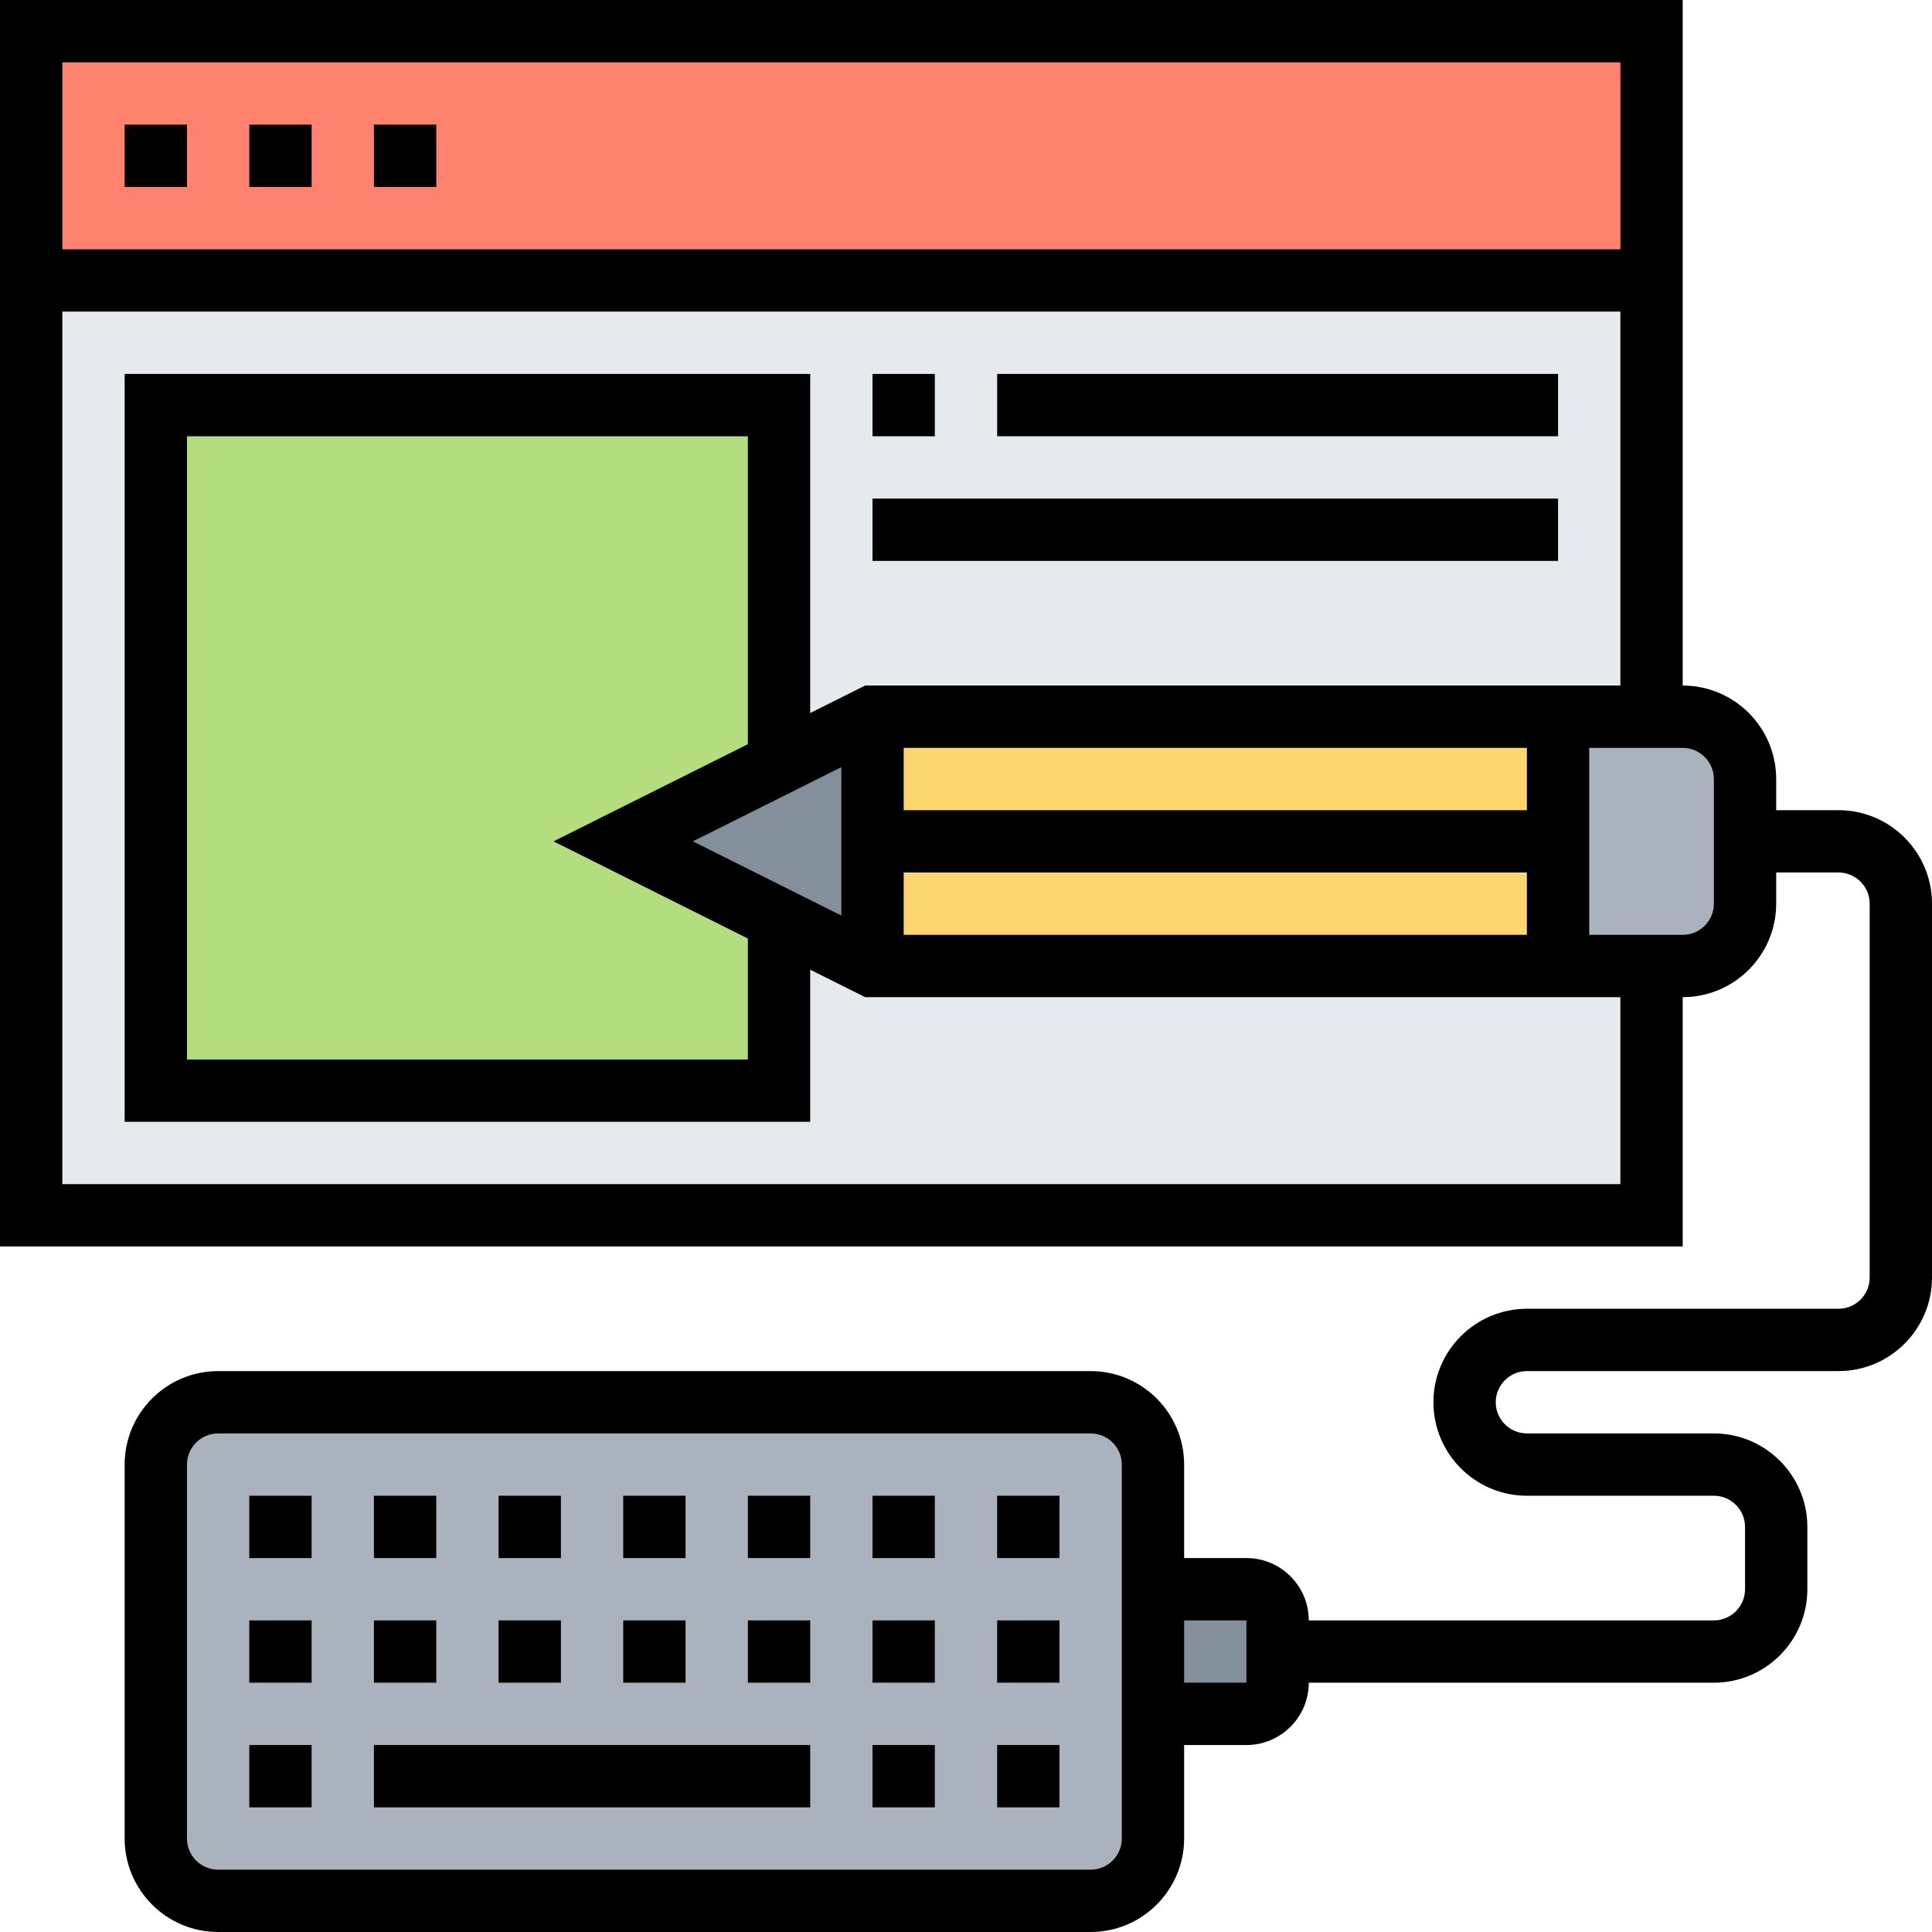 <svg width="661.333" height="661.333" viewBox="0 0 496 496" xmlns="http://www.w3.org/2000/svg" xmlns:xlink="http://www.w3.org/1999/xlink" overflow="hidden"><path d="M328 424 328 432C328 436.398 324.398 440 320 440L296 440 296 408 320 408C324.398 408 328 411.602 328 416Z" fill="#838F9B"/><path d="M448 216 448 232C448 240.801 440.801 248 432 248L400 248 400 184 432 184C440.801 184 448 191.199 448 200Z" fill="#AAB2BD"/><path d="M424 248 424 312 8 312 8 72 424 72 424 136 200 136 200 104 40 104 40 280 200 280 200 236 224 248Z" fill="#E6E9ED"/><path d="M424 136 424 184 224 184 200 196 200 136Z" fill="#E6E9ED"/><path d="M8 8 424 8 424 72 8 72Z" fill="#FF826E"/><path d="M224 216 400 216 400 248 224 248Z" fill="#FCD770"/><path d="M224 184 400 184 400 216 224 216Z" fill="#FCD770"/><path d="M296 440 296 472C296 480.801 288.801 488 280 488L56 488C47.199 488 40 480.801 40 472L40 376C40 367.199 47.199 360 56 360L280 360C288.801 360 296 367.199 296 376Z" fill="#AAB2BD"/><path d="M224 216 224 248 160 216 224 184Z" fill="#838F9B"/><path d="M200 236 200 280 40 280 40 104 200 104 200 196 160 216Z" fill="#B4DD7F"/><path d="M32 32 48 32 48 48 32 48Z"/><path d="M64 32 80 32 80 48 64 48Z"/><path d="M96 32 112 32 112 48 96 48Z"/><path d="M64 448 80 448 80 464 64 464Z"/><path d="M96 448 208 448 208 464 96 464Z"/><path d="M224 448 240 448 240 464 224 464Z"/><path d="M256 448 272 448 272 464 256 464Z"/><path d="M256 416 272 416 272 432 256 432Z"/><path d="M256 384 272 384 272 400 256 400Z"/><path d="M224 416 240 416 240 432 224 432Z"/><path d="M224 384 240 384 240 400 224 400Z"/><path d="M192 416 208 416 208 432 192 432Z"/><path d="M192 384 208 384 208 400 192 400Z"/><path d="M160 416 176 416 176 432 160 432Z"/><path d="M160 384 176 384 176 400 160 400Z"/><path d="M128 416 144 416 144 432 128 432Z"/><path d="M128 384 144 384 144 400 128 400Z"/><path d="M96 416 112 416 112 432 96 432Z"/><path d="M96 384 112 384 112 400 96 400Z"/><path d="M64 416 80 416 80 432 64 432Z"/><path d="M64 384 80 384 80 400 64 400Z"/><path d="M472 208 456 208 456 200C456 186.77 445.23 176 432 176L432 0 0 0 0 320 432 320 432 256C445.23 256 456 245.23 456 232L456 224 472 224C476.406 224 480 227.586 480 232L480 328C480 332.414 476.406 336 472 336L392 336C378.77 336 368 346.77 368 360 368 373.23 378.77 384 392 384L440 384C444.406 384 448 387.586 448 392L448 408C448 412.414 444.406 416 440 416L336 416C336 407.176 328.824 400 320 400L304 400 304 376C304 362.77 293.23 352 280 352L56 352C42.77 352 32 362.77 32 376L32 472C32 485.23 42.77 496 56 496L280 496C293.23 496 304 485.23 304 472L304 448 320 448C328.824 448 336 440.824 336 432L440 432C453.23 432 464 421.23 464 408L464 392C464 378.77 453.23 368 440 368L392 368C387.594 368 384 364.414 384 360 384 355.586 387.594 352 392 352L472 352C485.23 352 496 341.23 496 328L496 232C496 218.77 485.23 208 472 208ZM416 16 416 64 16 64 16 16ZM416 304 16 304 16 80 416 80 416 176 222.113 176 208 183.055 208 96 32 96 32 288 208 288 208 248.945 222.113 256 416 256ZM232 240 232 224 392 224 392 240ZM192 191.055 142.113 216 192 240.945 192 272 48 272 48 112 192 112ZM177.887 216 216 196.945 216 235.055ZM392 208 232 208 232 192 392 192ZM440 232C440 236.414 436.406 240 432 240L408 240 408 192 432 192C436.406 192 440 195.586 440 200ZM288 472C288 476.414 284.406 480 280 480L56 480C51.594 480 48 476.414 48 472L48 376C48 371.586 51.594 368 56 368L280 368C284.406 368 288 371.586 288 376ZM320 432 304 432 304 416 320 416Z"/><path d="M224 96 240 96 240 112 224 112Z"/><path d="M256 96 400 96 400 112 256 112Z"/><path d="M224 128 400 128 400 144 224 144Z"/></svg>
